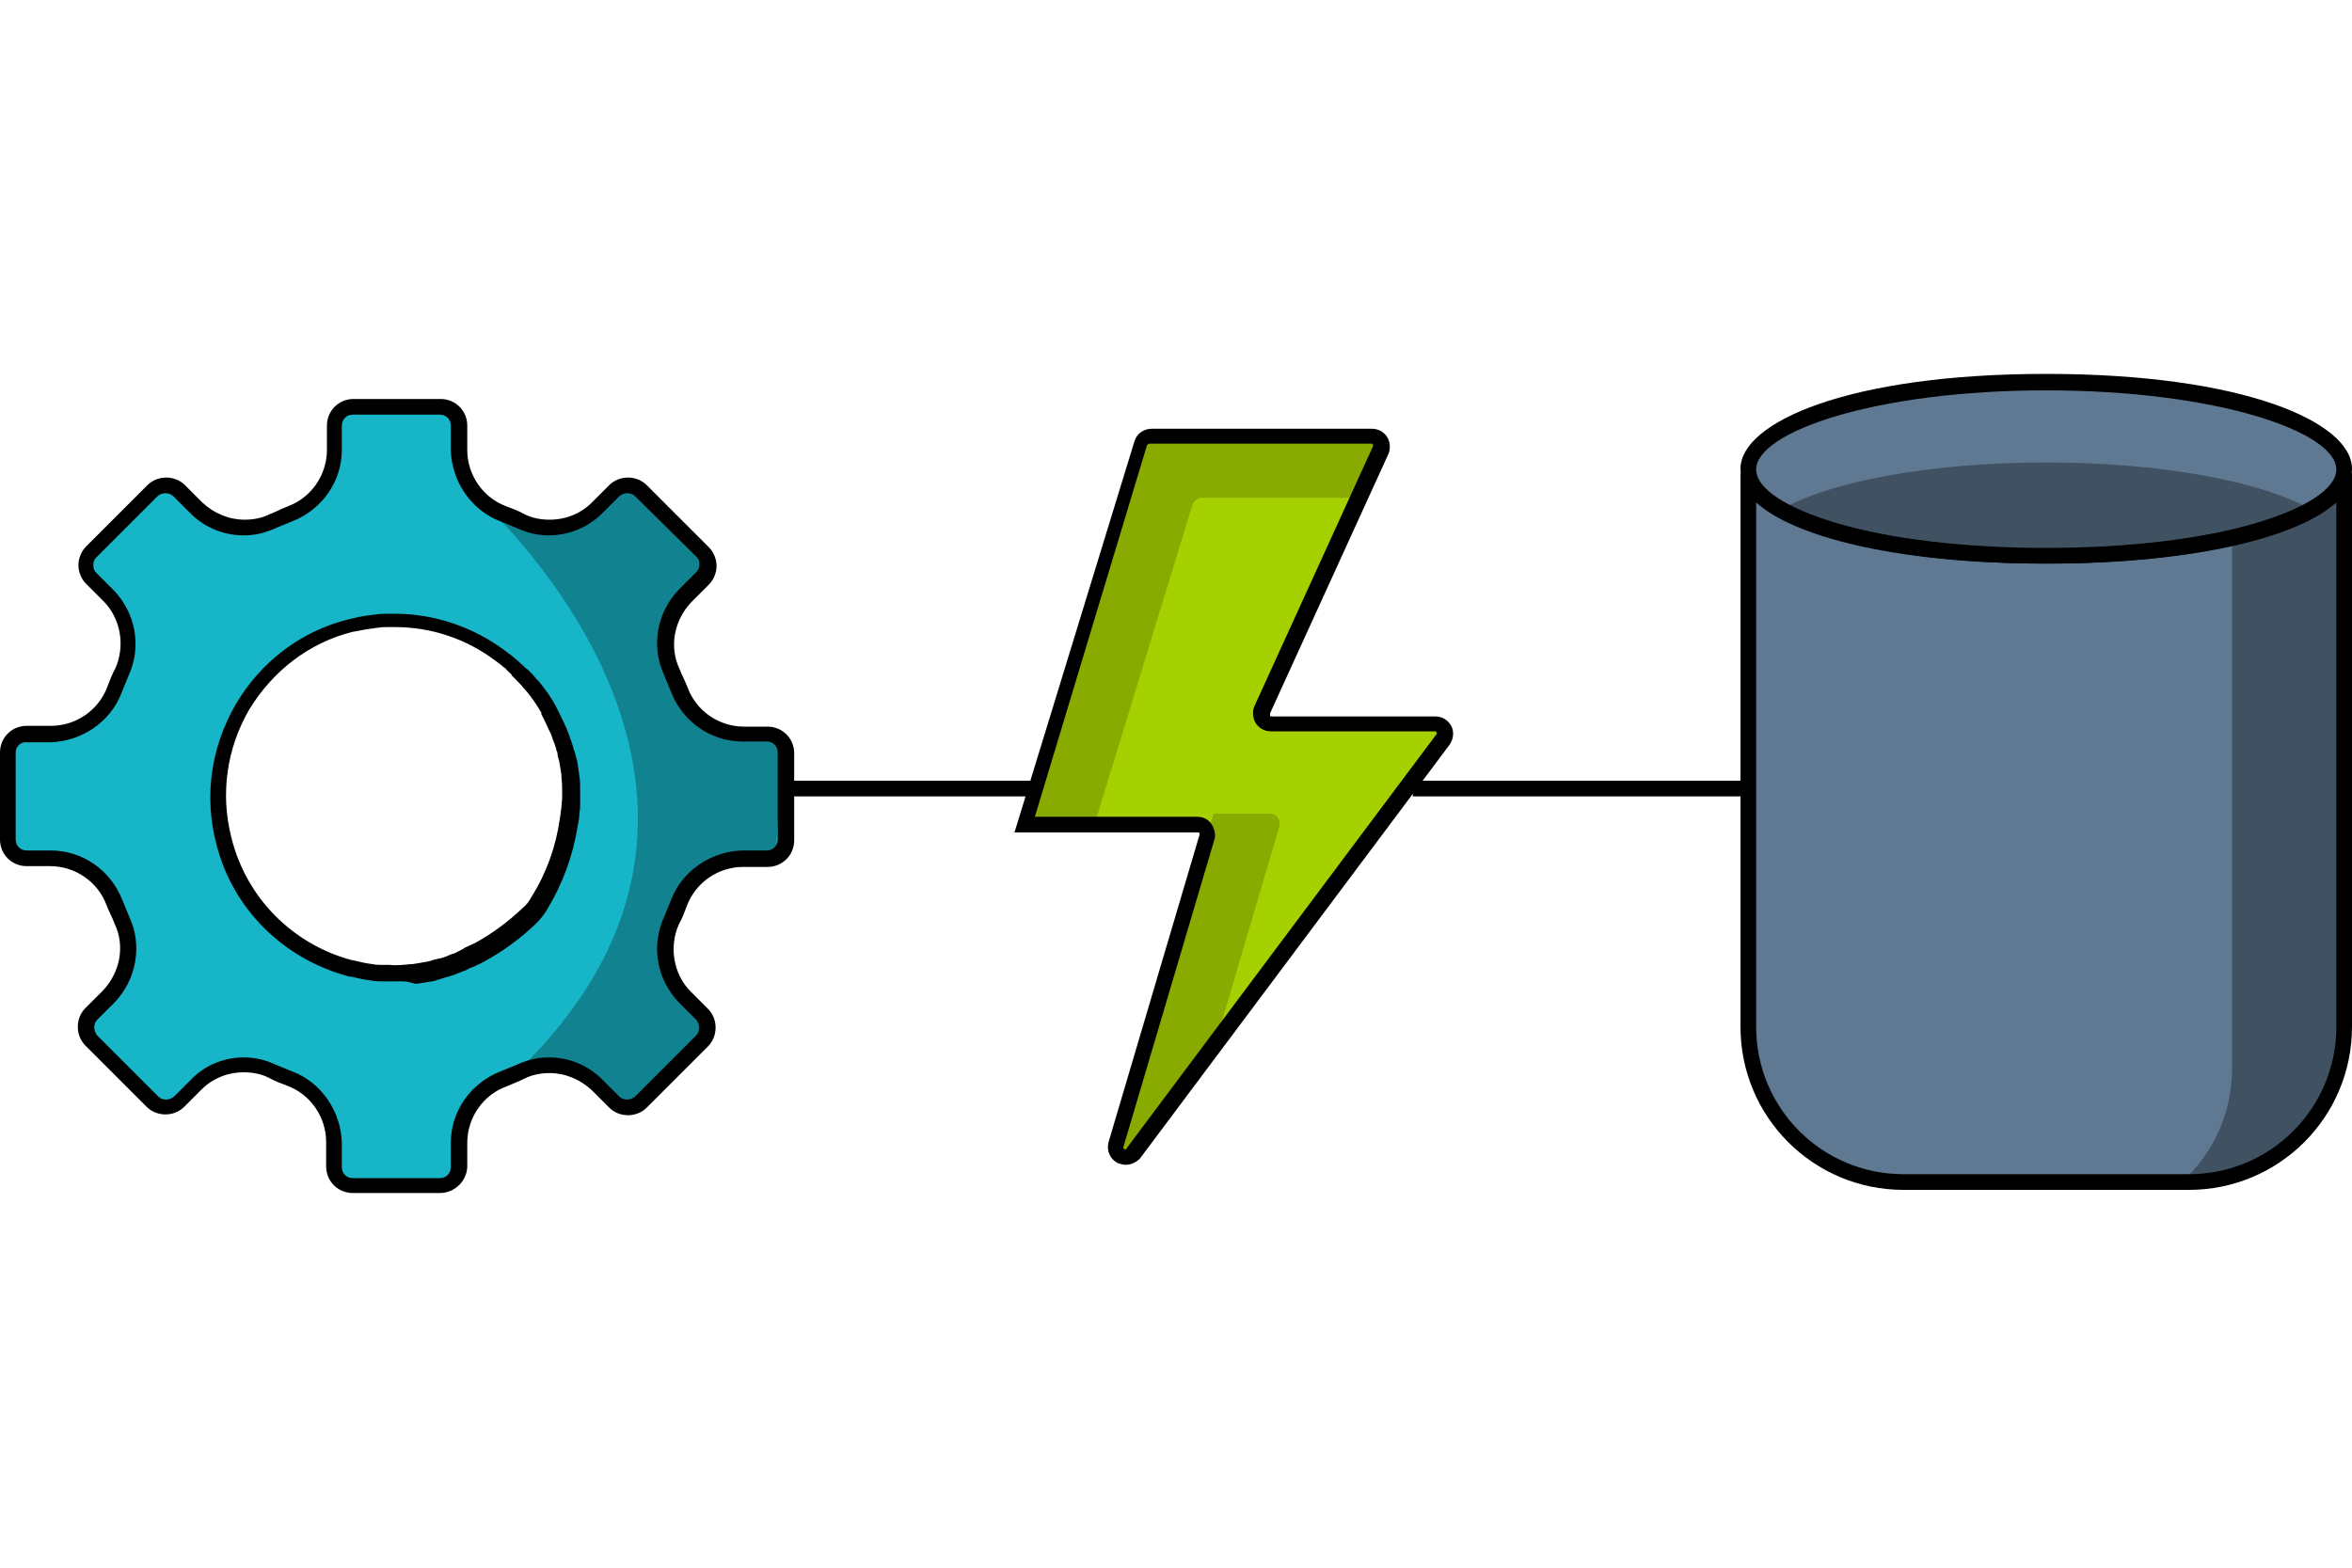<?xml version="1.0" encoding="utf-8"?>
<!-- Generator: Adobe Illustrator 24.3.0, SVG Export Plug-In . SVG Version: 6.00 Build 0)  -->
<svg version="1.1" id="Capa_1" xmlns="http://www.w3.org/2000/svg" xmlns:xlink="http://www.w3.org/1999/xlink" x="0px" y="0px"
	 viewBox="0 0 300 200" style="enable-background:new 0 0 300 200;" xml:space="preserve">
<style type="text/css">
	.st0{fill:#5F7993;}
	.st1{fill:#17B5C8;}
	.st2{fill:#11828F;}
	.st3{fill:#405162;}
	.st4{fill:#A6D100;}
	.st5{fill:#89AB00;}
	.st6{fill:#FFFFFF;}
	.st7{fill:none;stroke:#17B5C8;stroke-width:2;stroke-miterlimit:10;}
</style>
<g>
	<path class="st4" d="M146.8,55.7H175c0.9,0,1.5,0.9,1.1,1.8l-15.1,33.1c-0.4,0.8,0.2,1.8,1.1,1.8h20.9c1,0,1.6,1.2,1,2l-39.5,52.8
		c-0.8,1.1-2.6,0.2-2.2-1.1l11.6-39.2c0.2-0.8-0.4-1.6-1.2-1.6h-22.1l14.9-48.6C145.7,56.1,146.2,55.7,146.8,55.7z"/>
	<g>
		<path class="st5" d="M163.2,105.4c0.2-0.8-0.4-1.6-1.2-1.6h-7.2L142.4,146c-0.4,1.3,1.4,2.2,2.2,1.1l10.4-13.9L163.2,105.4z"/>
		<path class="st5" d="M152.1,64.4c0.2-0.5,0.7-0.9,1.2-0.9h20.1l2.7-6c0.4-0.8-0.2-1.8-1.1-1.8h-28.3c-0.6,0-1,0.4-1.2,0.9
			l-14.9,48.6h9L152.1,64.4z"/>
	</g>
	<path class="st1" d="M97.8,93.6h-3.1c-3.6,0-6.9-2.3-8.1-5.6c-0.3-0.8-0.6-1.5-0.9-2.3c-1.5-3.3-0.8-7.2,1.7-9.8l2.2-2.2
		c0.5-0.5,0.7-1.1,0.7-1.7c0-0.6-0.2-1.2-0.7-1.7l-7.8-7.8c-0.5-0.4-1.1-0.7-1.7-0.7c-0.6,0-1.2,0.2-1.7,0.7l-2.2,2.2
		c-1.6,1.6-3.8,2.5-6.1,2.5c-1.3,0-2.5-0.3-3.6-0.8c-0.7-0.3-1.5-0.7-2.3-0.9c-3.3-1.3-5.6-4.5-5.6-8.1v-3.1c0-1.3-1.1-2.4-2.4-2.4
		H45c-1.3,0-2.4,1.1-2.4,2.4v3.1c0,3.6-2.3,6.9-5.6,8.1c-0.8,0.3-1.5,0.6-2.3,0.9c-1.1,0.5-2.4,0.8-3.6,0.8c-2.3,0-4.5-0.9-6.1-2.5
		l-2.2-2.2c-0.5-0.5-1.1-0.7-1.7-0.7c-0.6,0-1.2,0.2-1.7,0.7l-7.8,7.8c-0.5,0.5-0.7,1.1-0.7,1.7c0,0.6,0.2,1.2,0.7,1.7l2.2,2.2
		c2.5,2.6,3.2,6.5,1.7,9.8c-0.3,0.7-0.7,1.5-0.9,2.3c-1.3,3.3-4.5,5.6-8.1,5.6H3.4C2.1,93.6,1,94.7,1,96v11.1c0,1.3,1.1,2.4,2.4,2.4
		h3.1c3.6,0,6.9,2.3,8.1,5.6c0.3,0.8,0.6,1.5,0.9,2.3c1.5,3.3,0.8,7.2-1.7,9.7l-2.2,2.2c-0.9,0.9-0.9,2.4,0,3.4l7.8,7.8
		c0.5,0.5,1.1,0.7,1.7,0.7c0.6,0,1.2-0.2,1.7-0.7l2.2-2.2c1.6-1.6,3.8-2.5,6.1-2.5c1.3,0,2.5,0.3,3.6,0.8c0.7,0.3,1.5,0.7,2.3,0.9
		c3.3,1.3,5.6,4.5,5.6,8.1v3.1c0,1.3,1.1,2.4,2.4,2.4h11.1c1.3,0,2.4-1.1,2.4-2.4v-3.1c0-3.6,2.3-6.8,5.6-8.1
		c0.8-0.3,1.5-0.6,2.3-0.9c1.1-0.5,2.4-0.8,3.6-0.8c2.3,0,4.5,0.9,6.1,2.5l2.2,2.2c0.5,0.5,1.1,0.7,1.7,0.7c0.6,0,1.2-0.2,1.7-0.7
		l7.8-7.8c0.9-0.9,0.9-2.5,0-3.4l-2.2-2.2c-2.5-2.6-3.2-6.5-1.7-9.8c0.3-0.7,0.7-1.5,0.9-2.3c1.3-3.3,4.6-5.6,8.1-5.6h3.1
		c1.3,0,2.4-1.1,2.4-2.4V96C100.2,94.7,99.1,93.6,97.8,93.6z M72.9,102c0,0.5,0,0.9-0.1,1.4c0,0.5-0.1,1-0.2,1.5
		c-0.5,3.7-1.8,7.1-3.8,10.3c-0.4,0.6-0.8,1.2-1.4,1.7c-1.9,1.8-4.1,3.4-6.4,4.6l-0.1,0h0c-0.4,0.2-0.8,0.4-1.1,0.6l-0.3,0.1
		c-0.2,0.1-0.5,0.2-0.7,0.3c-0.4,0.1-0.7,0.3-1,0.4l-0.2,0.1c-0.3,0.1-0.6,0.2-0.9,0.3c-0.5,0.1-0.9,0.2-1.3,0.3l-0.2,0.1
		c-0.2,0-0.3,0.1-0.5,0.1c-0.6,0.1-1.2,0.2-1.9,0.3c-0.2,0-0.2,0-0.3,0c-0.8,0.1-1.5,0.1-2.2,0.1c-0.3,0-0.5,0-0.7,0
		c-0.1,0-0.3,0-0.4,0l-0.3,0c-0.5,0-1,0-1.5-0.1c-0.9-0.1-1.8-0.3-2.6-0.5h0l-0.1,0c-7.9-2-14.2-8.3-16.2-16.2
		c-1.5-5.8-0.7-11.9,2.4-17.1c3.1-5.2,8-8.9,13.8-10.4c0.8-0.2,1.6-0.3,2.4-0.5c0.3,0,0.6-0.1,0.8-0.1c0.5-0.1,1.1-0.1,1.6-0.1
		c0.1,0,0.2,0,0.3,0c0.2,0,0.3,0,0.5,0c4.8,0,9.6,1.6,13.4,4.5l0.4,0.3c0.3,0.3,0.6,0.5,0.9,0.8c0.3,0.2,0.5,0.4,0.7,0.7l0.1,0.1
		c0.2,0.2,0.4,0.3,0.5,0.5c0.4,0.4,0.7,0.8,1.1,1.2c0.1,0.1,0.2,0.2,0.2,0.3c0.8,1,1.6,2.1,2.3,3.3l0.1,0.1c0.4,0.8,0.8,1.6,1.1,2.4
		c0.1,0.3,0.3,0.7,0.4,1c0.2,0.5,0.3,1,0.5,1.5l0.1,0.2c0.1,0.3,0.2,0.7,0.3,1c0.1,0.5,0.2,1.1,0.3,1.9c0.1,0.6,0.1,1.2,0.1,1.8
		l0,0.3c0,0.2,0,0.5,0,0.7C72.9,101.7,72.9,102,72.9,102z"/>
	<path class="st2" d="M100,95.1c-0.4-0.8-1.2-1.4-2.2-1.4h-3.1c-3.6,0-6.9-2.3-8.1-5.6c-0.3-0.8-0.6-1.5-0.9-2.3
		c-1.5-3.3-0.8-7.2,1.7-9.8l2.2-2.2c0,0,0,0,0,0l-0.7-3l-8.8-8.9c0,0,0,0,0,0c-0.6,0-1.2,0.2-1.7,0.7l-2.2,2.2
		c-1.6,1.6-3.8,2.5-6.1,2.5c-1.3,0-2.5-0.3-3.6-0.8c-0.7-0.3-1.5-0.7-2.3-0.9c-1.5-0.6-2.8-1.6-3.8-2.9l-0.3,0
		c0,0,43.7,37.6,5.8,74.1c0.2-0.1,0.3-0.1,0.5-0.2c1.1-0.5,2.4-0.8,3.6-0.8c2.3,0,4.5,0.9,6.1,2.5l2.2,2.2c0.5,0.5,1.1,0.7,1.7,0.7
		c0.6,0,1.2-0.2,1.7-0.7l7.8-7.8c0.9-0.9,0.9-2.5,0-3.4l-2.2-2.2c-2.5-2.6-3.2-6.5-1.7-9.8c0.3-0.7,0.7-1.5,0.9-2.3
		c1.3-3.3,4.6-5.6,8.1-5.6h3.1c0.4,0,0.9-0.1,1.2-0.3L100,95.1z"/>
	<g>
		<path d="M56.1,152.2H45c-1.9,0-3.4-1.5-3.4-3.4v-3.1c0-3.2-2-6.1-5-7.2c-0.8-0.3-1.6-0.6-2.3-1c-1-0.5-2.1-0.7-3.2-0.7
			c-2.1,0-4,0.8-5.4,2.2l-2.2,2.2c-1.3,1.3-3.5,1.3-4.8,0l-7.8-7.8c-1.3-1.3-1.3-3.5,0-4.8l2.2-2.2c2.2-2.3,2.9-5.7,1.5-8.6
			c-0.3-0.8-0.7-1.5-1-2.3c-1.1-3-4-5-7.2-5H3.4c-1.9,0-3.4-1.5-3.4-3.4V96c0-1.9,1.5-3.4,3.4-3.4h3.1c3.2,0,6.1-2,7.2-5
			c0.3-0.8,0.6-1.6,1-2.3c1.3-2.9,0.7-6.4-1.5-8.6l-2.2-2.2c-0.6-0.6-1-1.5-1-2.4c0-0.9,0.4-1.8,1-2.4l7.8-7.8
			c1.3-1.3,3.5-1.3,4.8,0l2.2,2.2c1.5,1.4,3.4,2.2,5.4,2.2c1.1,0,2.2-0.2,3.2-0.7c0.8-0.3,1.5-0.7,2.3-1c3-1.1,5-4,5-7.2v-3.1
			c0-1.9,1.5-3.4,3.4-3.4h11.1c1.9,0,3.4,1.5,3.4,3.4v3.1c0,3.2,2,6.1,5,7.2c0.8,0.3,1.6,0.6,2.3,1c1,0.5,2.1,0.7,3.2,0.7
			c2.1,0,4-0.8,5.4-2.2l2.2-2.2c1.3-1.3,3.5-1.3,4.8,0l7.9,7.9c0.6,0.6,1,1.5,1,2.4s-0.4,1.8-1,2.4l-2.2,2.2
			c-2.2,2.3-2.9,5.7-1.5,8.6c0.3,0.8,0.7,1.5,1,2.3c1.1,3,4,5,7.2,5h3c1.9,0,3.4,1.5,3.4,3.4v11.1c0,1.9-1.5,3.4-3.4,3.4h-3.1
			c-3.2,0-6.1,2-7.2,5c-0.3,0.8-0.6,1.6-1,2.3c-1.3,2.9-0.7,6.4,1.5,8.6l2.2,2.2c1.3,1.3,1.3,3.5,0,4.8l-7.8,7.8
			c-1.3,1.3-3.5,1.3-4.8,0l-2.2-2.2c-1.5-1.4-3.4-2.2-5.4-2.2c-1.1,0-2.2,0.2-3.2,0.7c-0.8,0.4-1.6,0.7-2.3,1c-3,1.1-5,4-5,7.2v3.1
			C59.5,150.7,58,152.2,56.1,152.2z M31.1,134.9c1.4,0,2.7,0.3,4,0.9c0.7,0.3,1.5,0.6,2.2,0.9c3.7,1.4,6.2,5.1,6.3,9.1v3.1
			c0,0.8,0.6,1.4,1.4,1.4h11.1c0.8,0,1.4-0.6,1.4-1.4v-3.1c0-4,2.5-7.6,6.3-9.1c0.7-0.3,1.5-0.6,2.2-0.9c1.3-0.6,2.6-0.9,4-0.9
			c2.6,0,5,1,6.8,2.8l2.2,2.2c0.5,0.5,1.4,0.5,2,0l7.8-7.8c0.5-0.5,0.5-1.4,0-2l-2.2-2.2c-2.8-2.9-3.6-7.2-1.9-10.9
			c0.3-0.7,0.6-1.5,0.9-2.2c1.4-3.7,5.1-6.2,9.1-6.3h3.1c0.8,0,1.4-0.6,1.4-1.4V96c0-0.8-0.6-1.4-1.4-1.4h-3.1c-4,0-7.6-2.5-9.1-6.3
			c-0.3-0.7-0.6-1.5-0.9-2.2c-1.7-3.7-0.9-8,1.9-10.9l2.2-2.2c0.3-0.3,0.4-0.6,0.4-1c0-0.4-0.1-0.7-0.4-1L81,63.3
			c-0.5-0.5-1.4-0.5-2,0l-2.2,2.2c-1.8,1.8-4.3,2.8-6.8,2.8c-1.4,0-2.7-0.3-4-0.9c-0.7-0.3-1.5-0.6-2.2-0.9
			c-3.7-1.4-6.2-5.1-6.3-9.1v-3.1c0-0.8-0.6-1.4-1.4-1.4H45c-0.8,0-1.4,0.6-1.4,1.4v3.1c0,4-2.5,7.6-6.3,9.1
			c-0.7,0.3-1.5,0.6-2.2,0.9c-1.3,0.6-2.6,0.9-4,0.9c-2.6,0-5-1-6.8-2.8l-2.2-2.2c-0.5-0.5-1.5-0.5-2,0l-7.8,7.8
			c-0.3,0.3-0.4,0.6-0.4,1c0,0.4,0.1,0.7,0.4,1l2.2,2.2c2.8,2.9,3.6,7.2,1.9,10.9c-0.3,0.7-0.6,1.5-0.9,2.2
			c-1.4,3.7-5.1,6.2-9.1,6.3H3.4C2.6,94.6,2,95.3,2,96v11.1c0,0.8,0.6,1.4,1.4,1.4h3.1c4,0,7.6,2.5,9.1,6.3c0.3,0.7,0.6,1.5,0.9,2.2
			c1.7,3.6,0.9,8-1.9,10.9l-2.2,2.2c-0.5,0.5-0.5,1.4,0,2l7.8,7.8c0.5,0.5,1.4,0.5,2,0l2.2-2.2C26.1,135.9,28.6,134.9,31.1,134.9z
			 M50.4,125.2c-0.3,0-0.6,0-0.8,0c-0.1,0-0.3,0-0.4,0l-0.3,0c-0.5,0-1,0-1.5-0.1c-0.9-0.1-1.8-0.3-2.6-0.5l-0.2,0
			c-8.4-2.2-14.9-8.6-17-16.9c-1.6-6.1-0.7-12.4,2.5-17.9c3.2-5.4,8.3-9.3,14.4-10.8c0.8-0.2,1.7-0.4,2.5-0.5c0.3,0,0.6-0.1,0.9-0.1
			c0.6-0.1,1.1-0.1,1.7-0.1l0.2,0c0.2,0,0.4,0,0.6,0c5,0,10,1.7,14,4.7l0.4,0.3c0.4,0.3,0.7,0.5,1,0.8c0.3,0.2,0.5,0.5,0.8,0.7
			l0.1,0.1c0.2,0.2,0.4,0.4,0.6,0.5c0.4,0.4,0.8,0.8,1.1,1.2c0.1,0.1,0.2,0.2,0.3,0.3c0.9,1.1,1.7,2.2,2.3,3.4l0.1,0.2
			c0.4,0.8,0.8,1.6,1.2,2.5c0.1,0.4,0.3,0.7,0.4,1.1c0.2,0.5,0.4,1.1,0.5,1.6l0.1,0.2c0.1,0.4,0.2,0.7,0.3,1.1
			c0.1,0.6,0.2,1.2,0.3,2c0.1,0.6,0.1,1.2,0.1,1.9l0,0.3c0,0.2,0,0.5,0,0.8c0,0,0,0.2,0,0.3l0,0.1l-1,0l1,0c0,0.5,0,0.9-0.1,1.4
			c0,0.5-0.1,1-0.2,1.5c-0.6,3.8-1.9,7.4-3.9,10.7c-0.4,0.7-0.9,1.3-1.5,1.9c-2,1.9-4.2,3.5-6.6,4.8l-0.2,0.1
			c-0.3,0.2-0.7,0.3-1,0.5l-0.3,0.1c-0.3,0.1-0.5,0.2-0.8,0.4c-0.4,0.1-0.7,0.3-1.1,0.4l-0.2,0.1c-0.3,0.1-0.6,0.2-0.9,0.3
			c-0.5,0.1-0.9,0.3-1.4,0.4l-0.2,0.1c-0.2,0-0.3,0.1-0.5,0.1c-0.6,0.1-1.3,0.2-1.9,0.3c-0.1,0-0.2,0-0.3,0
			C51.8,125.1,51.1,125.2,50.4,125.2z M44.9,122.5l0.1,0c0.8,0.2,1.7,0.4,2.5,0.5c0.5,0.1,0.9,0.1,1.4,0.1l0.3,0c0.2,0,0.3,0,0.5,0
			c0.8,0.1,1.7,0,2.7-0.1l0.1,0c0,0,0.1,0,0.1,0c0.7-0.1,1.2-0.2,1.8-0.3c0.2,0,0.3-0.1,0.5-0.1l0.2-0.1c0.4-0.1,0.8-0.2,1.3-0.3
			c0.3-0.1,0.6-0.2,0.8-0.3l0.2-0.1c0.3-0.1,0.7-0.2,1-0.4c0.2-0.1,0.4-0.2,0.6-0.3l0.3-0.2c0.4-0.2,0.7-0.3,1.1-0.5l0.2-0.1
			c2.2-1.2,4.2-2.7,6-4.4c0.5-0.4,0.9-0.9,1.2-1.5c1.9-3,3.1-6.4,3.6-9.9c0.1-0.5,0.1-0.9,0.2-1.4c0-0.4,0.1-0.9,0.1-1.3l0,0
			c0,0,0-0.1,0-0.2l0-0.2c0-0.2,0-0.4,0-0.6l0-0.3c0-0.7-0.1-1.2-0.1-1.7c-0.1-0.7-0.2-1.3-0.3-1.8c-0.1-0.3-0.2-0.6-0.2-1l-0.1-0.2
			c-0.1-0.5-0.3-1-0.5-1.5c-0.1-0.3-0.2-0.7-0.4-1c-0.3-0.7-0.7-1.5-1.1-2.3L69.1,91C68.5,90,67.8,88.9,67,88
			c-0.1-0.1-0.1-0.1-0.2-0.2c-0.3-0.4-0.7-0.8-1-1.1c-0.2-0.2-0.3-0.3-0.5-0.5L65.2,86c-0.2-0.2-0.5-0.4-0.7-0.7
			c-0.3-0.2-0.6-0.5-0.9-0.7l-0.4-0.3c-3.7-2.8-8.2-4.3-12.8-4.3c-0.1,0-0.2,0-0.4,0c-0.2,0-0.3,0-0.4,0c-0.5,0-1,0-1.5,0.1
			c-0.3,0-0.5,0.1-0.8,0.1c-0.8,0.1-1.6,0.3-2.3,0.4c-5.6,1.4-10.2,5-13.2,9.9c-2.9,5-3.7,10.8-2.3,16.3
			C31.4,114.6,37.4,120.5,44.9,122.5z"/>
	</g>
	<g>
		<path d="M143.6,148.6c-0.3,0-0.7-0.1-1-0.2c-1-0.5-1.5-1.6-1.2-2.7l11.6-39.2c0-0.1,0-0.2,0-0.2c0,0-0.1-0.1-0.2-0.1h-23.4
			l15.3-49.9c0.3-1,1.2-1.6,2.2-1.6H175c0.8,0,1.5,0.4,1.9,1c0.4,0.6,0.5,1.5,0.2,2.2L162,91c0,0.1,0,0.2,0,0.3
			c0,0.1,0.1,0.1,0.2,0.1h20.9c0.9,0,1.6,0.5,2,1.2s0.3,1.7-0.2,2.4l-39.5,52.8C144.9,148.3,144.3,148.6,143.6,148.6z M132,104.2
			h20.7c0.7,0,1.4,0.3,1.8,0.9c0.4,0.6,0.6,1.3,0.4,2l-11.6,39.2c0,0.1-0.1,0.2,0.1,0.3c0.2,0.1,0.3,0,0.3-0.1l39.5-52.8
			c0.1-0.1,0.1-0.2,0-0.3c0-0.1-0.1-0.1-0.2-0.1h-20.9c-0.8,0-1.5-0.4-1.9-1c-0.4-0.6-0.5-1.5-0.2-2.2l15.1-33.1
			c0.1-0.1,0-0.2,0-0.3c0-0.1-0.1-0.1-0.2-0.1h-28.3c-0.1,0-0.2,0.1-0.3,0.2L132,104.2z"/>
	</g>
	<g>
		<g>
			<path class="st0" d="M299,60.4C299,60.4,299,60.4,299,60.4L299,60.4L299,60.4z"/>
			<path class="st0" d="M223,60.4L223,60.4C223,60.4,223,60.4,223,60.4L223,60.4z"/>
			<path class="st0" d="M261,70.9c-21,0-38-4.7-38-10.5V131c0,10.9,8.9,19.8,19.8,19.8h36.4c10.9,0,19.8-8.9,19.8-19.8V60.4
				C299,66.2,282,70.9,261,70.9z"/>
		</g>
		<path class="st3" d="M284.7,68.6v67.7c0,5.7-2.4,10.8-6.3,14.4h0.8c10.9,0,19.8-8.9,19.8-19.8V60.4
			C299,63.7,293.4,66.7,284.7,68.6z"/>
		<ellipse class="st3" cx="261" cy="59.9" rx="38" ry="11.1"/>
		<path class="st0" d="M227.2,65c6.3-3.6,19.1-6,33.8-6c14.7,0,27.4,2.4,33.8,6c2.7-1.5,4.2-3.2,4.2-5.1c0-6.1-17-11.1-38-11.1
			c-21,0-38,5-38,11.1C223,61.7,224.5,63.4,227.2,65z"/>
		<g>
			<g>
				<path d="M298,60.5l0-0.1l2-0.1l0,0.1h-2h1L298,60.5z M299.3,60.4l-0.1,0l0.8,0H299.3z"/>
			</g>
			<g>
				<path d="M279.2,151.8h-36.4c-11.5,0-20.8-9.3-20.8-20.8V60.4h2c0,4.5,15.2,9.5,37,9.5s37-5,37-9.5h2V131
					C300,142.5,290.7,151.8,279.2,151.8z M224,64.1V131c0,10.4,8.4,18.8,18.8,18.8h36.4c10.4,0,18.8-8.4,18.8-18.8V64.1
					c-4.6,4.2-17.3,7.8-37,7.8S228.6,68.3,224,64.1z"/>
			</g>
		</g>
		<g>
			<path d="M261,71.9c-25.3,0-39-6.2-39-12.1s13.7-12.1,39-12.1c25.3,0,39,6.2,39,12.1S286.3,71.9,261,71.9z M261,49.8
				c-21.8,0-37,5.3-37,10.1s15.2,10.1,37,10.1s37-5.3,37-10.1S282.8,49.8,261,49.8z"/>
		</g>
	</g>
	<g>
		<rect x="100.9" y="99.6" width="30.5" height="2"/>
	</g>
	<g>
		<rect x="180.2" y="99.6" width="42.6" height="2"/>
	</g>
</g>
</svg>
